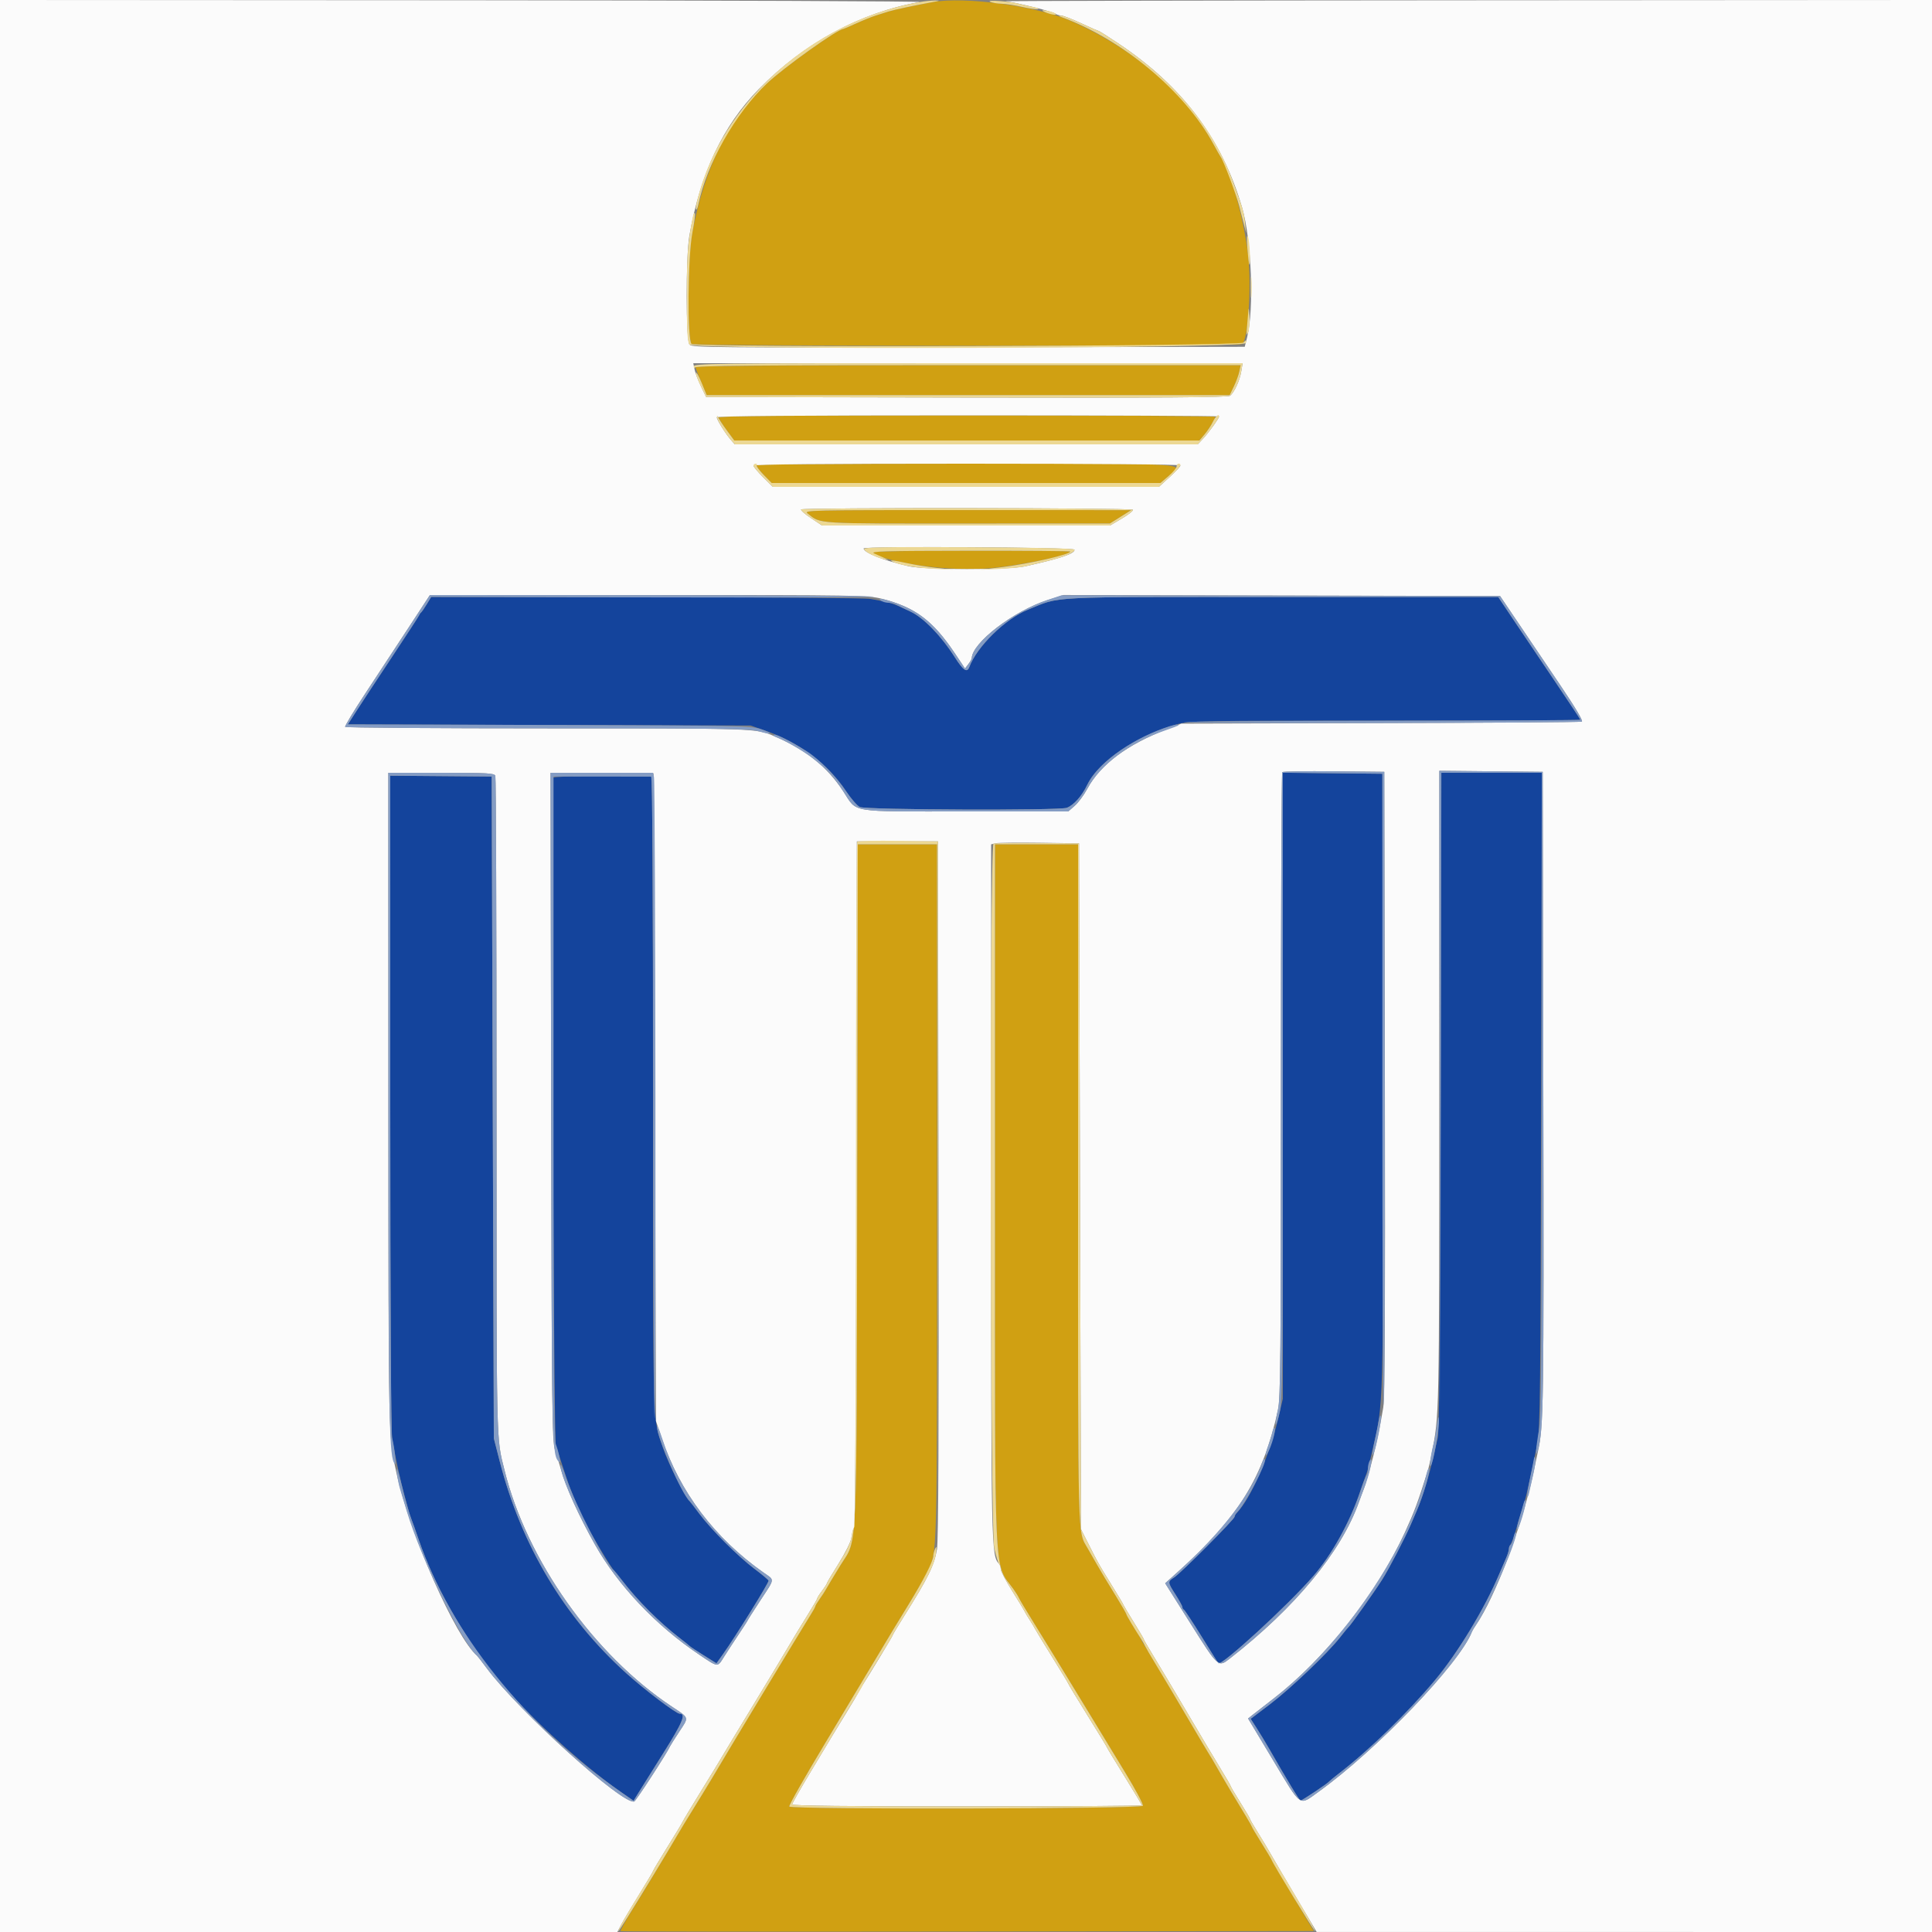 <svg id="svg" version="1.1" xmlns="http://www.w3.org/2000/svg" xmlns:xlink="http://www.w3.org/1999/xlink" width="400" height="400" viewBox="0, 0, 400,400"><rect x="0" y="0" width="400" height="400" fill="#808080" stroke="none"/><g id="svgg"><path id="path0" d="M88.354 125.100 C 87.852 125.925,87.325 126.690,87.181 126.800 C 87.037 126.910,86.848 127.183,86.760 127.408 C 86.672 127.632,84.149 131.507,81.154 136.020 C 78.158 140.533,74.877 145.519,73.863 147.102 L 72.019 149.979 113.709 150.095 L 155.400 150.212 158.400 151.257 C 165.568 153.755,171.366 158.092,175.155 163.791 C 176.175 165.326,177.458 166.808,178.005 167.085 C 179.189 167.684,219.329 167.836,220.874 167.247 C 222.318 166.696,224.006 164.798,225.101 162.492 C 227.411 157.626,235.352 152.269,243.695 149.949 C 246.247 149.240,248.526 149.200,286.795 149.200 C 309.018 149.200,327.200 149.120,327.200 149.022 C 327.200 148.924,324.667 145.099,321.571 140.522 C 318.476 135.945,314.651 130.267,313.071 127.905 L 310.200 123.610 265.346 123.605 C 215.650 123.599,219.814 123.391,212.800 126.234 C 208.118 128.131,202.249 133.880,200.685 138.100 C 200.216 139.363,199.426 138.820,197.640 136.008 C 194.875 131.655,191.216 127.890,188.519 126.623 C 184.549 124.758,184.539 124.755,180.200 124.005 C 179.100 123.814,158.190 123.645,133.733 123.629 L 89.265 123.600 88.354 125.100 M265.600 224.799 L 265.600 289.611 264.585 293.906 C 262.789 301.499,258.898 310.341,256.126 313.129 C 255.837 313.419,255.600 313.826,255.600 314.033 C 255.600 314.537,244.497 325.684,243.100 326.584 C 241.710 327.478,241.716 327.540,243.400 330.173 C 244.170 331.377,244.800 332.535,244.800 332.747 C 244.800 332.960,244.938 333.193,245.107 333.267 C 245.277 333.340,246.919 335.830,248.757 338.800 C 250.594 341.770,252.162 344.270,252.239 344.356 C 252.855 345.041,266.652 332.379,271.949 326.269 C 275.654 321.995,279.369 315.349,281.409 309.349 C 281.998 307.617,282.628 305.840,282.810 305.400 C 282.991 304.960,283.237 304.150,283.356 303.600 C 283.475 303.050,283.854 301.430,284.198 300.000 C 286.450 290.638,286.418 291.803,286.305 223.600 L 286.200 160.200 275.900 160.093 L 265.600 159.986 265.600 224.799 M298.277 227.900 C 298.167 277.566,298.003 296.310,297.664 297.700 C 297.409 298.745,297.031 300.365,296.825 301.300 C 295.893 305.531,294.561 309.913,293.360 312.700 C 293.052 313.415,292.509 314.675,292.154 315.500 C 290.884 318.450,287.550 324.863,286.117 327.111 C 284.561 329.555,279.660 336.467,279.247 336.800 C 279.111 336.910,278.297 337.900,277.437 339.000 C 274.875 342.280,267.147 349.652,262.903 352.864 L 258.939 355.864 260.201 357.832 C 260.895 358.914,261.989 360.717,262.631 361.839 C 266.569 368.709,269.035 372.772,269.275 372.785 C 269.562 372.801,274.852 369.271,275.200 368.832 C 275.310 368.693,276.209 367.954,277.199 367.190 C 283.591 362.251,291.320 354.746,297.099 347.866 C 301.770 342.305,307.352 333.095,310.351 326.000 C 310.862 324.790,311.532 323.233,311.840 322.540 C 312.148 321.846,312.400 321.027,312.400 320.720 C 312.400 320.412,312.552 319.989,312.737 319.780 C 312.923 319.571,313.391 318.320,313.777 317.000 C 314.985 312.875,315.301 311.831,315.655 310.800 C 316.042 309.673,317.308 303.900,318.288 298.800 C 318.872 295.757,318.955 288.301,319.076 227.700 L 319.211 160.000 308.819 160.000 L 298.426 160.000 298.277 227.900 M80.800 228.176 C 80.800 275.502,80.932 296.478,81.239 298.176 C 82.058 302.699,82.908 306.591,83.688 309.400 C 84.116 310.940,84.556 312.560,84.666 313.000 C 84.777 313.440,85.017 314.160,85.200 314.600 C 85.384 315.040,86.026 316.840,86.628 318.600 C 90.400 329.638,97.870 342.143,105.976 350.990 C 112.569 358.184,121.625 366.205,128.699 371.115 L 131.171 372.831 132.109 371.315 C 132.626 370.482,134.978 366.725,137.337 362.966 C 141.363 356.550,142.087 354.800,140.719 354.800 C 139.987 354.800,133.428 349.829,129.643 346.405 C 116.817 334.803,107.925 319.917,103.477 302.600 L 102.244 297.800 102.022 229.286 L 101.800 160.773 91.300 160.686 L 80.800 160.600 80.800 228.176 M114.539 161.014 C 114.099 162.162,114.631 298.264,115.080 299.400 C 115.341 300.060,116.128 302.400,116.829 304.600 C 117.946 308.108,119.294 311.439,120.957 314.800 C 122.384 317.686,126.564 324.687,127.166 325.200 C 127.295 325.310,128.024 326.210,128.786 327.200 C 132.062 331.453,136.529 335.914,140.800 339.196 C 141.790 339.957,142.690 340.682,142.800 340.808 C 142.910 340.933,144.202 341.787,145.671 342.706 L 148.342 344.376 149.687 342.488 C 152.325 338.783,159.263 327.590,159.133 327.249 C 159.060 327.057,157.740 325.956,156.200 324.801 C 152.831 322.275,147.225 316.671,144.781 313.387 C 143.804 312.074,142.904 310.910,142.781 310.800 C 141.845 309.961,138.387 303.050,137.278 299.800 C 135.073 293.338,135.200 297.796,135.200 226.568 C 135.200 190.395,135.065 160.797,134.900 160.793 C 125.472 160.567,114.665 160.685,114.539 161.014 " stroke="none" fill="#14449c" fill-rule="evenodd"></path><path id="path1" d="M193.000 0.443 C 189.399 1.110,185.020 2.048,184.000 2.371 C 183.450 2.546,182.280 2.914,181.400 3.191 C 180.520 3.467,178.662 4.212,177.272 4.847 C 175.882 5.481,174.676 6.000,174.594 6.000 C 173.453 6.000,162.253 13.993,158.787 17.281 C 150.762 24.892,145.912 34.590,143.324 48.200 C 142.375 53.190,142.281 70.628,143.200 71.208 C 143.989 71.707,256.385 71.724,257.173 71.225 C 258.393 70.453,259.148 59.153,258.404 52.790 C 257.529 45.305,254.765 35.362,252.792 32.600 C 252.635 32.380,251.920 31.120,251.204 29.800 C 245.542 19.364,234.619 9.949,221.600 4.284 C 214.559 1.220,199.632 -0.784,193.000 0.443 M144.000 75.960 C 144.000 76.159,144.526 77.554,145.169 79.060 L 146.337 81.800 200.468 81.800 L 254.599 81.800 255.462 80.000 C 255.936 79.010,256.446 77.615,256.594 76.900 L 256.864 75.600 200.432 75.600 C 167.209 75.600,144.000 75.748,144.000 75.960 M148.800 86.417 C 148.800 86.646,149.526 87.816,150.413 89.017 L 152.025 91.200 200.143 91.200 L 248.261 91.200 249.088 90.300 C 250.006 89.302,251.596 86.768,251.599 86.300 C 251.599 86.135,228.470 86.000,200.200 86.000 C 164.797 86.000,148.800 86.130,148.800 86.417 M156.658 96.276 C 156.506 96.427,157.144 97.327,158.074 98.276 L 159.767 100.000 200.011 100.000 L 240.256 100.000 241.928 98.569 C 245.148 95.812,248.191 96.000,200.267 96.000 C 176.433 96.000,156.809 96.124,156.658 96.276 M167.246 106.343 C 170.016 108.502,168.378 108.401,200.280 108.391 L 229.800 108.382 232.000 107.000 L 234.200 105.618 200.246 105.609 C 167.079 105.600,166.314 105.617,167.246 106.343 M180.431 114.394 C 184.472 116.757,196.969 118.389,205.172 117.625 C 211.522 117.033,221.600 114.922,221.600 114.183 C 221.600 114.082,212.195 114.005,200.700 114.012 C 187.732 114.020,180.040 114.164,180.431 114.394 M177.477 245.500 C 177.335 324.486,177.613 318.198,174.001 324.078 C 172.608 326.345,171.273 328.563,171.034 329.006 C 170.795 329.449,170.195 330.377,169.700 331.067 C 169.205 331.758,168.800 332.434,168.800 332.570 C 168.800 332.705,168.317 333.577,167.727 334.508 C 166.328 336.713,149.743 364.177,148.709 366.000 C 148.020 367.215,143.474 374.681,141.646 377.600 C 141.302 378.150,140.656 379.234,140.210 380.008 C 139.765 380.783,138.500 382.908,137.400 384.730 C 136.300 386.553,135.066 388.619,134.658 389.322 C 134.250 390.025,132.652 392.631,131.105 395.114 C 129.559 397.596,128.379 399.712,128.482 399.815 C 128.585 399.918,160.919 399.957,200.336 399.901 L 272.002 399.800 267.601 392.438 C 265.180 388.389,263.200 385.012,263.200 384.934 C 263.200 384.855,262.300 383.355,261.200 381.600 C 260.100 379.845,259.200 378.331,259.200 378.236 C 259.200 378.096,257.519 375.254,254.802 370.800 C 254.183 369.785,251.889 365.846,251.425 365.000 C 251.184 364.560,250.697 363.750,250.344 363.200 C 249.990 362.650,247.853 359.050,245.593 355.200 C 241.403 348.059,237.486 341.478,236.785 340.400 C 236.570 340.070,236.272 339.530,236.122 339.200 C 235.972 338.870,235.253 337.664,234.524 336.519 C 233.796 335.375,233.200 334.338,233.200 334.215 C 233.200 334.092,232.293 332.508,231.185 330.696 C 230.076 328.883,229.004 327.130,228.803 326.800 C 228.244 325.886,225.962 321.951,225.206 320.600 C 223.079 316.795,223.200 321.337,223.200 245.129 L 223.200 174.800 214.600 174.800 L 206.000 174.800 206.000 247.334 C 206.000 329.724,205.699 323.279,209.818 329.000 C 210.293 329.660,210.795 330.470,210.935 330.800 C 211.074 331.130,212.419 333.380,213.925 335.800 C 215.431 338.220,217.535 341.640,218.601 343.400 C 219.666 345.160,220.930 347.230,221.409 348.000 C 221.888 348.770,223.809 351.920,225.677 355.000 C 227.546 358.080,230.820 363.467,232.953 366.971 C 235.086 370.475,236.740 373.580,236.628 373.871 C 236.379 374.521,163.814 374.670,163.413 374.021 C 163.285 373.813,166.649 367.871,170.890 360.817 C 175.130 353.763,179.050 347.227,179.600 346.293 C 180.417 344.905,182.331 341.714,184.813 337.600 C 185.012 337.270,186.493 334.840,188.105 332.200 C 189.716 329.560,191.435 326.573,191.923 325.562 C 194.105 321.046,194.000 325.032,194.000 246.980 L 194.000 174.800 185.802 174.800 L 177.604 174.800 177.477 245.500 " stroke="none" fill="#d0a012" fill-rule="evenodd"></path><path id="path2" d="M0.000 200.000 L 0.000 400.000 63.909 400.000 L 127.818 400.000 128.599 398.500 C 129.028 397.675,130.689 394.886,132.290 392.303 C 133.890 389.720,135.200 387.513,135.200 387.400 C 135.200 387.287,136.518 385.080,138.128 382.497 C 139.739 379.914,141.176 377.530,141.322 377.200 C 141.468 376.870,143.145 374.080,145.048 371.000 C 146.952 367.920,148.820 364.860,149.200 364.200 C 149.579 363.540,152.460 358.770,155.602 353.600 C 158.744 348.430,162.157 342.760,163.187 341.000 C 164.216 339.240,165.990 336.317,167.129 334.504 C 168.268 332.692,169.200 331.089,169.200 330.942 C 169.200 330.795,169.650 330.086,170.200 329.364 C 170.750 328.643,171.200 327.946,171.200 327.815 C 171.200 327.684,172.297 325.835,173.638 323.707 C 174.989 321.564,176.163 319.203,176.270 318.418 C 176.377 317.638,176.632 316.640,176.837 316.200 C 177.063 315.716,177.248 287.493,177.306 244.800 L 177.400 174.200 185.800 174.200 L 194.200 174.200 194.312 246.200 C 194.391 296.788,194.295 318.964,193.989 320.768 C 193.421 324.110,192.114 326.767,187.197 334.573 C 185.878 336.665,184.800 338.474,184.800 338.592 C 184.800 338.763,180.014 346.675,178.383 349.200 C 178.169 349.530,177.871 350.070,177.719 350.400 C 177.567 350.730,176.390 352.710,175.103 354.800 C 173.817 356.890,172.608 358.870,172.417 359.200 C 172.226 359.530,170.254 362.812,168.035 366.494 C 165.816 370.176,164.000 373.371,164.000 373.594 C 164.000 373.866,175.995 374.000,200.200 374.000 C 220.110 374.000,236.400 373.892,236.400 373.760 C 236.400 373.628,234.780 370.916,232.800 367.735 C 230.820 364.553,229.200 361.883,229.200 361.801 C 229.200 361.719,227.400 358.758,225.200 355.220 C 223.000 351.682,221.200 348.710,221.200 348.617 C 221.200 348.523,219.705 346.046,217.877 343.112 C 216.049 340.178,214.427 337.512,214.272 337.189 C 214.118 336.865,213.635 336.060,213.200 335.400 C 212.765 334.740,212.281 333.930,212.125 333.600 C 211.970 333.270,210.798 331.340,209.521 329.311 C 208.244 327.283,207.200 325.294,207.200 324.891 C 207.200 324.489,207.039 323.989,206.843 323.780 C 205.223 322.057,205.200 320.953,205.200 246.229 L 205.200 174.815 206.100 174.594 C 206.595 174.473,210.690 174.424,215.200 174.487 L 223.400 174.600 223.600 245.600 L 223.800 316.600 225.522 320.000 C 227.372 323.655,227.397 323.699,229.800 327.600 C 232.083 331.306,232.335 331.729,232.656 332.400 C 232.814 332.730,233.811 334.393,234.872 336.096 C 235.932 337.798,236.800 339.281,236.800 339.391 C 236.800 339.501,237.766 341.168,238.947 343.095 C 240.129 345.023,243.213 350.200,245.803 354.600 C 248.392 359.000,251.475 364.177,252.655 366.105 C 253.835 368.032,254.800 369.699,254.800 369.809 C 254.800 369.919,255.700 371.445,256.800 373.200 C 257.900 374.955,258.800 376.488,258.800 376.605 C 258.800 376.723,259.504 377.940,260.364 379.310 C 261.224 380.679,262.439 382.706,263.064 383.813 C 263.689 384.921,266.090 389.012,268.400 392.906 L 272.600 399.986 336.300 399.993 L 400.000 400.000 400.000 200.000 L 400.000 0.000 303.500 0.060 C 250.425 0.093,207.540 0.186,208.200 0.267 C 210.641 0.566,218.091 2.430,218.580 2.863 C 218.789 3.048,219.273 3.200,219.656 3.200 C 220.039 3.200,221.904 3.920,223.800 4.800 C 225.696 5.680,227.339 6.400,227.452 6.400 C 227.565 6.400,229.399 7.563,231.528 8.984 C 244.804 17.843,252.998 28.712,257.171 43.000 C 259.117 49.662,259.674 63.993,258.212 69.800 L 257.709 71.800 200.504 71.901 C 147.666 71.995,143.258 71.952,142.750 71.340 C 141.991 70.426,141.974 53.084,142.728 48.800 C 145.001 35.882,149.661 26.043,157.104 18.447 C 166.446 8.913,178.160 2.572,190.400 0.423 C 191.390 0.249,148.955 0.083,96.100 0.053 L 0.000 0.000 0.000 200.000 M256.987 76.900 C 256.674 78.781,255.569 81.196,254.687 81.928 C 254.250 82.290,241.327 82.379,200.157 82.301 L 146.200 82.200 145.137 80.000 C 144.553 78.790,143.953 77.215,143.805 76.500 L 143.536 75.200 200.403 75.200 L 257.270 75.200 256.987 76.900 M252.400 86.228 C 252.400 86.598,250.145 89.710,249.013 90.900 L 247.968 92.000 200.054 92.000 L 152.139 92.000 151.348 91.100 C 150.256 89.858,148.400 86.905,148.400 86.409 C 148.400 86.133,165.272 86.000,200.400 86.000 C 229.000 86.000,252.400 86.103,252.400 86.228 M244.400 96.360 C 244.400 96.558,243.395 97.638,242.168 98.760 L 239.936 100.800 199.973 100.800 L 160.011 100.800 158.005 98.805 C 156.902 97.708,156.000 96.628,156.000 96.405 C 156.000 96.134,170.618 96.000,200.200 96.000 C 226.113 96.000,244.400 96.149,244.400 96.360 M234.560 105.536 C 234.675 105.721,233.654 106.531,232.293 107.336 L 229.818 108.800 200.009 108.799 L 170.200 108.797 167.898 107.267 C 166.632 106.425,165.717 105.616,165.865 105.468 C 166.260 105.074,234.316 105.141,234.560 105.536 M222.456 113.800 C 222.569 114.618,219.674 115.596,212.200 117.264 C 208.835 118.015,191.494 118.005,188.200 117.250 C 182.937 116.043,178.800 114.414,178.800 113.548 C 178.800 113.038,222.385 113.290,222.456 113.800 M182.621 123.980 C 189.340 125.659,193.200 128.541,197.650 135.201 L 199.792 138.406 200.487 137.503 C 200.869 137.006,201.186 136.453,201.191 136.273 C 201.279 133.043,209.890 126.472,217.000 124.209 L 220.200 123.191 265.385 123.295 L 310.571 123.400 314.353 129.000 C 316.433 132.080,320.355 137.891,323.067 141.913 C 326.200 146.559,327.817 149.292,327.499 149.409 C 327.225 149.510,308.460 149.643,285.800 149.704 L 244.600 149.815 241.600 150.977 C 233.288 154.194,227.786 158.311,225.111 163.314 C 224.430 164.587,223.266 166.162,222.523 166.814 L 221.172 168.000 199.760 168.000 C 175.359 168.000,177.572 168.364,174.603 163.857 C 171.223 158.724,166.884 155.244,160.400 152.465 C 156.464 150.778,157.099 150.800,113.351 150.800 C 90.414 150.800,71.563 150.663,71.459 150.496 C 71.356 150.328,73.230 147.223,75.624 143.596 C 78.017 139.968,82.006 133.897,84.488 130.105 L 89.000 123.210 134.249 123.205 C 177.790 123.200,179.617 123.229,182.621 123.980 M286.723 224.200 C 286.812 271.005,286.721 289.365,286.390 291.400 C 285.895 294.441,284.974 298.974,284.400 301.200 C 283.564 304.435,282.698 307.453,282.391 308.200 C 282.210 308.640,281.739 309.900,281.345 311.000 C 277.631 321.360,268.236 332.739,254.596 343.400 C 252.233 345.247,252.252 345.264,246.535 336.200 L 241.237 327.800 243.908 325.400 C 256.495 314.089,261.479 306.013,264.599 291.875 C 265.120 289.513,265.200 280.567,265.200 224.642 C 265.200 189.162,265.323 160.010,265.473 159.860 C 265.623 159.710,270.438 159.635,276.173 159.694 L 286.600 159.800 286.723 224.200 M319.525 226.000 C 319.648 291.316,319.592 295.033,318.398 300.600 C 318.210 301.480,317.768 303.550,317.417 305.200 C 315.126 315.965,309.550 330.694,305.605 336.400 C 305.225 336.950,304.843 337.586,304.757 337.813 C 302.282 344.327,285.003 362.349,272.925 371.016 C 268.895 373.907,269.544 374.362,263.624 364.500 L 258.402 355.800 259.301 355.083 C 259.795 354.688,261.730 353.184,263.600 351.739 C 274.355 343.431,285.071 329.892,290.834 317.330 C 292.839 312.961,293.500 311.183,295.572 304.600 C 295.780 303.940,296.158 302.320,296.412 301.000 C 298.001 292.751,297.971 294.198,297.986 225.693 L 298.000 159.587 308.700 159.693 L 319.400 159.800 319.525 226.000 M102.557 160.633 C 102.691 160.981,102.800 191.840,102.800 229.208 C 102.800 300.904,102.723 297.413,104.455 304.400 C 109.068 323.016,122.919 342.582,139.092 353.329 C 142.769 355.772,142.669 355.428,140.614 358.557 C 139.647 360.030,138.798 361.374,138.728 361.544 C 138.232 362.743,131.704 372.822,131.327 372.969 C 129.074 373.850,107.360 354.248,100.787 345.400 C 99.807 344.080,98.899 342.910,98.770 342.800 C 94.331 339.014,84.914 317.727,82.137 305.200 C 80.386 297.304,80.429 299.243,80.414 227.900 L 80.400 160.000 91.357 160.000 C 100.980 160.000,102.344 160.077,102.557 160.633 M135.294 160.100 C 135.346 160.155,135.483 190.350,135.599 227.200 L 135.809 294.200 136.948 297.593 C 140.759 308.944,147.927 318.434,158.100 325.598 C 160.427 327.236,160.498 326.653,157.400 331.385 C 155.970 333.569,154.800 335.407,154.800 335.470 C 154.800 335.533,153.926 336.893,152.858 338.492 C 151.789 340.092,150.437 342.165,149.853 343.100 C 148.527 345.220,148.722 345.240,144.762 342.574 C 135.792 336.536,127.966 328.274,123.190 319.800 C 119.862 313.896,117.186 307.988,116.122 304.200 C 115.814 303.100,115.264 301.300,114.900 300.200 C 114.298 298.377,114.228 292.076,114.113 229.100 L 113.987 160.000 124.593 160.000 C 130.427 160.000,135.242 160.045,135.294 160.100 " stroke="none" fill="#fbfbfb" fill-rule="evenodd"></path><path id="path3" d="M190.400 0.423 C 170.077 3.991,152.157 18.655,145.704 37.000 C 144.693 39.874,143.943 42.827,144.105 43.294 C 144.201 43.572,144.412 43.170,144.573 42.400 C 146.358 33.863,152.213 23.516,158.787 17.281 C 162.253 13.993,173.453 6.000,174.594 6.000 C 174.676 6.000,175.882 5.481,177.272 4.847 C 178.662 4.212,180.520 3.467,181.400 3.191 C 182.280 2.914,183.450 2.546,184.000 2.371 C 185.063 2.034,189.683 1.050,193.000 0.454 C 194.631 0.161,194.741 0.096,193.600 0.101 C 192.830 0.104,191.390 0.249,190.400 0.423 M205.000 0.370 C 205.440 0.576,206.484 0.756,207.321 0.772 C 208.158 0.787,210.094 1.085,211.623 1.433 C 213.153 1.780,214.629 1.984,214.902 1.884 C 215.176 1.784,214.680 1.574,213.800 1.418 C 212.920 1.261,211.660 0.978,211.000 0.790 C 209.199 0.274,204.021 -0.088,205.000 0.370 M216.000 2.329 C 216.912 2.881,219.079 3.332,218.600 2.870 C 218.380 2.658,217.570 2.367,216.800 2.225 C 215.889 2.056,215.610 2.092,216.000 2.329 M219.600 3.480 C 232.298 8.073,245.284 18.888,251.204 29.800 C 251.920 31.120,252.635 32.380,252.792 32.600 C 253.372 33.412,255.947 40.275,256.544 42.600 C 256.883 43.920,257.346 45.720,257.573 46.600 L 257.986 48.200 257.789 46.219 C 257.570 44.003,257.292 43.048,255.285 37.600 C 251.138 26.343,243.182 16.761,231.528 8.984 C 229.399 7.563,227.565 6.400,227.452 6.400 C 227.339 6.400,225.696 5.680,223.800 4.800 C 221.904 3.920,220.048 3.214,219.676 3.232 C 219.128 3.257,219.114 3.304,219.600 3.480 M143.453 44.853 C 142.379 50.308,142.200 52.647,142.200 61.239 C 142.200 68.660,142.318 70.819,142.750 71.340 C 143.677 72.457,257.722 72.148,257.938 71.028 C 258.077 70.306,258.044 70.299,257.415 70.928 C 256.637 71.706,144.422 71.981,143.200 71.208 C 142.255 70.611,142.381 53.154,143.368 48.079 C 143.765 46.032,143.989 44.256,143.865 44.132 C 143.741 44.007,143.555 44.332,143.453 44.853 M258.254 51.400 C 258.388 53.160,258.565 54.675,258.649 54.767 C 258.975 55.126,258.722 49.752,258.377 49.000 C 258.141 48.484,258.097 49.334,258.254 51.400 M258.942 59.400 C 258.941 61.380,259.008 62.240,259.092 61.312 C 259.176 60.384,259.177 58.764,259.095 57.712 C 259.012 56.660,258.943 57.420,258.942 59.400 M258.474 64.200 C 258.429 64.860,258.300 66.390,258.186 67.600 C 258.018 69.387,258.060 69.616,258.407 68.819 C 258.642 68.280,258.771 66.750,258.694 65.419 C 258.617 64.089,258.518 63.540,258.474 64.200 M143.632 75.900 C 143.650 76.318,143.744 76.399,143.865 76.100 C 144.025 75.703,155.721 75.600,200.465 75.600 L 256.864 75.600 256.594 76.900 C 256.446 77.615,255.936 79.010,255.462 80.000 L 254.599 81.800 200.454 81.800 L 146.310 81.800 145.268 79.260 C 144.695 77.864,144.161 76.917,144.081 77.157 C 144.001 77.397,144.445 78.630,145.068 79.897 L 146.200 82.200 200.157 82.301 C 241.327 82.379,254.250 82.290,254.687 81.928 C 255.569 81.196,256.674 78.781,256.987 76.900 L 257.270 75.200 200.435 75.200 C 146.561 75.200,143.602 75.236,143.632 75.900 M148.432 86.309 C 148.397 86.873,150.119 89.703,151.348 91.100 L 152.139 92.000 200.054 92.000 L 247.968 92.000 249.013 90.900 C 250.145 89.710,252.400 86.598,252.400 86.228 C 252.400 85.549,251.667 86.171,251.123 87.311 C 250.779 88.033,250.010 89.203,249.413 89.911 L 248.329 91.200 200.177 91.200 L 152.025 91.200 150.477 89.100 C 149.626 87.945,148.824 86.730,148.696 86.400 C 148.546 86.014,148.452 85.982,148.432 86.309 M156.000 96.405 C 156.000 96.628,156.902 97.708,158.005 98.805 L 160.011 100.800 199.973 100.800 L 239.936 100.800 242.168 98.760 C 244.319 96.794,244.846 96.000,244.000 96.000 C 243.780 96.000,243.600 96.256,243.600 96.569 C 243.600 96.882,242.848 97.782,241.928 98.569 L 240.256 100.000 200.011 100.000 L 159.767 100.000 158.074 98.276 C 157.144 97.327,156.506 96.427,156.658 96.276 C 156.809 96.124,156.723 96.000,156.467 96.000 C 156.210 96.000,156.000 96.182,156.000 96.405 M165.865 105.468 C 165.717 105.616,166.632 106.425,167.898 107.267 L 170.200 108.797 200.009 108.799 L 229.818 108.800 232.293 107.336 C 233.654 106.531,234.675 105.721,234.560 105.536 C 234.316 105.141,166.260 105.074,165.865 105.468 M232.000 107.000 L 229.800 108.382 200.280 108.391 C 168.378 108.401,170.016 108.502,167.246 106.343 C 166.314 105.617,167.079 105.600,200.246 105.609 L 234.200 105.618 232.000 107.000 M178.894 113.697 C 179.087 114.291,181.419 115.464,183.051 115.788 C 184.331 116.043,184.491 116.137,181.000 114.585 C 179.980 114.131,182.932 114.047,200.700 114.026 C 212.195 114.012,221.600 114.082,221.600 114.183 C 221.600 114.794,213.140 116.727,207.400 117.427 L 203.000 117.964 206.923 117.791 C 209.080 117.696,211.510 117.450,212.323 117.245 C 213.135 117.039,215.150 116.558,216.800 116.175 C 220.172 115.393,222.538 114.399,222.456 113.800 C 222.420 113.540,214.740 113.364,200.566 113.297 C 183.162 113.214,178.764 113.295,178.894 113.697 M185.000 116.377 C 186.804 117.105,189.752 117.590,193.467 117.769 L 197.400 117.960 194.000 117.586 C 192.130 117.380,189.363 116.940,187.851 116.606 C 184.890 115.953,183.716 115.859,185.000 116.377 M177.475 174.259 C 177.324 174.410,177.200 206.353,177.200 245.243 C 177.200 284.743,177.047 316.047,176.853 316.167 C 176.662 316.285,176.417 317.151,176.309 318.091 C 176.173 319.274,175.356 320.997,173.656 323.689 C 172.305 325.827,171.200 327.684,171.200 327.815 C 171.200 327.946,170.750 328.643,170.200 329.364 C 169.650 330.086,169.200 330.795,169.200 330.942 C 169.200 331.089,168.268 332.692,167.129 334.504 C 165.990 336.317,164.216 339.240,163.187 341.000 C 162.157 342.760,158.744 348.430,155.602 353.600 C 152.460 358.770,149.579 363.540,149.200 364.200 C 148.820 364.860,146.952 367.920,145.048 371.000 C 143.145 374.080,141.468 376.870,141.322 377.200 C 141.176 377.530,139.739 379.914,138.128 382.497 C 136.518 385.080,135.200 387.290,135.200 387.408 C 135.200 387.526,134.122 389.335,132.803 391.427 C 130.131 395.668,128.000 399.405,128.000 399.849 C 128.000 400.080,130.782 395.648,135.185 388.400 C 137.088 385.266,139.552 381.153,140.210 380.008 C 140.656 379.234,141.302 378.150,141.646 377.600 C 143.474 374.681,148.020 367.215,148.709 366.000 C 149.743 364.177,166.328 336.713,167.727 334.508 C 168.317 333.577,168.800 332.705,168.800 332.570 C 168.800 332.434,169.205 331.758,169.700 331.067 C 170.195 330.377,170.795 329.449,171.034 329.006 C 171.273 328.563,172.608 326.345,174.001 324.078 C 177.613 318.198,177.335 324.486,177.477 245.500 L 177.604 174.800 185.801 174.800 L 193.998 174.800 194.101 247.300 L 194.203 319.800 194.202 247.000 L 194.200 174.200 185.975 174.092 C 181.451 174.033,177.626 174.108,177.475 174.259 M205.700 174.661 C 204.844 175.013,204.983 316.670,205.843 320.521 C 206.196 322.104,206.646 323.571,206.843 323.780 C 207.039 323.989,207.200 324.489,207.200 324.891 C 207.200 325.294,208.244 327.283,209.521 329.311 C 210.798 331.340,211.970 333.270,212.125 333.600 C 212.281 333.930,212.765 334.740,213.200 335.400 C 213.635 336.060,214.118 336.865,214.272 337.189 C 214.427 337.512,216.049 340.178,217.877 343.112 C 219.705 346.046,221.200 348.523,221.200 348.617 C 221.200 348.710,223.000 351.682,225.200 355.220 C 227.400 358.758,229.200 361.719,229.200 361.801 C 229.200 361.883,230.820 364.553,232.800 367.735 C 234.780 370.916,236.400 373.628,236.400 373.760 C 236.400 373.892,220.110 374.000,200.200 374.000 C 175.995 374.000,164.000 373.866,164.000 373.594 C 164.000 373.371,165.816 370.176,168.035 366.494 C 170.254 362.812,172.226 359.530,172.417 359.200 C 173.049 358.109,177.607 350.612,178.010 350.000 C 178.227 349.670,178.526 349.130,178.674 348.800 C 178.823 348.470,180.261 346.086,181.872 343.503 C 183.482 340.920,184.800 338.710,184.800 338.592 C 184.800 338.474,185.878 336.665,187.197 334.573 C 191.867 327.160,193.494 323.947,193.795 321.544 C 193.954 320.276,193.910 320.019,193.635 320.600 C 193.427 321.040,193.244 321.726,193.228 322.125 C 193.184 323.271,191.320 326.940,188.125 332.170 C 186.503 334.827,185.012 337.270,184.813 337.600 C 182.331 341.714,180.417 344.905,179.600 346.293 C 179.050 347.227,175.130 353.763,170.890 360.817 C 166.649 367.871,163.285 373.813,163.413 374.021 C 163.814 374.670,236.379 374.521,236.628 373.871 C 236.740 373.580,235.086 370.475,232.953 366.971 C 230.820 363.467,227.546 358.080,225.677 355.000 C 223.809 351.920,221.888 348.770,221.409 348.000 C 220.930 347.230,219.666 345.160,218.601 343.400 C 217.535 341.640,215.431 338.220,213.925 335.800 C 212.419 333.380,211.074 331.130,210.935 330.800 C 210.795 330.470,210.293 329.660,209.818 329.000 C 205.699 323.279,206.000 329.724,206.000 247.334 L 206.000 174.800 214.600 174.800 L 223.200 174.800 223.200 245.129 C 223.200 321.337,223.079 316.795,225.206 320.600 C 225.962 321.951,228.244 325.886,228.803 326.800 C 229.004 327.130,230.076 328.883,231.185 330.696 C 232.293 332.508,233.200 334.092,233.200 334.215 C 233.200 334.411,234.833 337.152,236.303 339.423 C 236.579 339.851,236.927 340.470,237.076 340.800 C 237.226 341.130,238.279 342.930,239.417 344.800 C 240.555 346.670,243.334 351.350,245.593 355.200 C 247.853 359.050,249.990 362.650,250.344 363.200 C 250.697 363.750,251.184 364.560,251.425 365.000 C 251.889 365.846,254.183 369.785,254.802 370.800 C 257.519 375.254,259.200 378.096,259.200 378.236 C 259.200 378.331,260.071 379.802,261.136 381.504 C 262.201 383.207,263.146 384.786,263.236 385.012 C 263.699 386.178,272.139 399.995,272.294 399.840 C 272.393 399.740,270.450 396.270,267.976 392.129 C 265.502 387.988,263.025 383.791,262.472 382.803 C 261.919 381.815,260.866 380.069,260.133 378.922 C 259.400 377.776,258.800 376.738,258.800 376.615 C 258.800 376.492,257.900 374.955,256.800 373.200 C 255.700 371.445,254.800 369.919,254.800 369.809 C 254.800 369.699,253.835 368.032,252.655 366.105 C 251.475 364.177,248.392 359.000,245.803 354.600 C 243.213 350.200,240.129 345.023,238.947 343.095 C 237.766 341.168,236.800 339.501,236.800 339.391 C 236.800 339.281,235.932 337.798,234.872 336.096 C 233.811 334.393,232.814 332.730,232.656 332.400 C 232.335 331.729,232.083 331.306,229.800 327.600 C 227.397 323.699,227.372 323.655,225.522 320.000 L 223.800 316.600 223.600 245.600 L 223.400 174.600 214.800 174.528 C 210.070 174.488,205.975 174.548,205.700 174.661 " stroke="none" fill="#ecd894" fill-rule="evenodd"></path><path id="path4" d="M84.488 130.105 C 82.006 133.897,78.017 139.968,75.624 143.596 C 73.230 147.223,71.356 150.328,71.459 150.496 C 71.563 150.663,90.414 150.800,113.351 150.800 C 150.061 150.800,155.308 150.875,157.167 151.427 C 159.959 152.257,160.248 151.878,157.528 150.953 C 155.538 150.275,152.703 150.220,113.709 150.104 L 72.019 149.979 73.863 147.102 C 74.877 145.519,78.158 140.533,81.154 136.020 C 84.149 131.507,86.672 127.632,86.760 127.408 C 86.848 127.183,87.037 126.910,87.181 126.800 C 87.325 126.690,87.856 125.919,88.362 125.087 L 89.281 123.574 135.426 123.687 C 160.806 123.749,181.263 123.678,180.886 123.528 C 180.509 123.379,159.680 123.246,134.600 123.233 L 89.000 123.210 84.488 130.105 M216.800 124.239 C 209.777 126.559,201.277 133.112,201.191 136.273 C 201.186 136.453,200.869 137.006,200.487 137.503 L 199.792 138.406 197.650 135.201 C 194.416 130.361,191.528 127.575,188.000 125.891 C 185.125 124.518,181.043 123.405,182.400 124.364 C 182.730 124.597,183.407 124.791,183.905 124.794 C 184.403 124.797,185.123 124.969,185.505 125.174 C 185.887 125.380,187.243 126.036,188.519 126.631 C 191.216 127.889,194.868 131.643,197.640 136.008 C 199.426 138.820,200.216 139.363,200.685 138.100 C 202.249 133.880,208.118 128.131,212.800 126.234 C 219.814 123.391,215.650 123.599,265.346 123.605 L 310.200 123.610 313.071 127.905 C 314.651 130.267,318.476 135.945,321.571 140.522 C 324.667 145.099,327.200 148.924,327.200 149.022 C 327.200 149.120,308.885 149.213,286.500 149.228 C 264.115 149.244,245.491 149.379,245.114 149.528 C 244.364 149.826,326.689 149.707,327.499 149.409 C 327.817 149.292,326.200 146.559,323.067 141.913 C 320.355 137.891,316.433 132.080,314.353 129.000 L 310.571 123.400 265.185 123.324 L 219.800 123.248 216.800 124.239 M240.917 150.779 C 233.676 153.385,227.109 158.262,225.077 162.542 C 224.003 164.803,222.309 166.700,220.874 167.247 C 219.329 167.836,179.189 167.684,178.005 167.085 C 177.458 166.808,176.175 165.326,175.155 163.791 C 173.144 160.766,169.548 157.123,167.000 155.528 C 163.648 153.429,160.734 151.956,160.276 152.128 C 160.002 152.231,160.139 152.424,160.600 152.583 C 162.343 153.184,166.278 155.442,168.200 156.945 C 171.361 159.416,172.461 160.604,174.603 163.857 C 177.572 168.364,175.359 168.000,199.760 168.000 L 221.172 168.000 222.523 166.814 C 223.266 166.162,224.430 164.587,225.111 163.314 C 227.784 158.315,233.991 153.673,241.307 151.202 C 242.788 150.701,244.000 150.226,244.000 150.146 C 244.000 149.836,242.918 150.058,240.917 150.779 M265.473 159.860 C 265.323 160.010,265.200 189.162,265.200 224.642 C 265.200 281.439,265.126 289.469,264.581 291.819 C 264.241 293.286,264.031 294.692,264.115 294.944 C 264.199 295.195,264.567 294.073,264.934 292.451 C 265.541 289.765,265.600 283.724,265.600 224.744 L 265.600 159.986 275.900 160.093 L 286.200 160.200 286.200 226.102 C 286.200 262.349,286.336 291.481,286.501 290.842 C 286.667 290.202,286.757 260.456,286.701 224.739 L 286.600 159.800 276.173 159.694 C 270.438 159.635,265.623 159.710,265.473 159.860 M298.099 225.693 L 298.198 291.800 298.300 225.900 L 298.402 160.000 308.801 160.000 L 319.200 160.000 319.192 226.500 C 319.185 282.728,319.095 293.494,318.606 296.200 C 317.951 299.823,317.832 302.300,318.414 300.200 C 319.573 296.015,319.647 291.033,319.525 226.000 L 319.400 159.800 308.700 159.693 L 298.000 159.587 298.099 225.693 M80.414 227.900 C 80.428 295.685,80.540 301.874,81.774 303.107 C 82.104 303.437,81.679 299.601,81.165 297.600 C 80.958 296.797,80.804 267.292,80.802 228.400 L 80.800 160.600 91.300 160.686 L 101.800 160.773 102.022 229.286 L 102.244 297.800 103.477 302.600 C 107.925 319.917,116.817 334.803,129.643 346.405 C 133.428 349.829,139.987 354.800,140.719 354.800 C 142.087 354.800,141.363 356.550,137.337 362.966 C 134.978 366.725,132.626 370.482,132.109 371.315 L 131.171 372.831 128.699 371.115 C 108.711 357.242,93.228 337.915,86.628 318.600 C 86.026 316.840,85.387 315.040,85.207 314.600 C 84.775 313.544,83.736 309.899,83.154 307.400 C 82.898 306.300,82.532 304.950,82.341 304.400 C 81.868 303.035,82.297 306.566,82.803 308.200 C 83.008 308.860,83.661 311.020,84.254 313.000 C 87.191 322.804,95.626 340.118,98.770 342.800 C 98.899 342.910,99.807 344.080,100.787 345.400 C 107.360 354.248,129.074 373.850,131.327 372.969 C 131.704 372.822,138.232 362.743,138.728 361.544 C 138.798 361.374,139.647 360.030,140.614 358.557 C 142.669 355.428,142.769 355.772,139.092 353.329 C 122.919 342.582,109.068 323.016,104.455 304.400 C 102.723 297.413,102.800 300.904,102.800 229.208 C 102.800 191.840,102.691 160.981,102.557 160.633 C 102.344 160.077,100.980 160.000,91.357 160.000 L 80.400 160.000 80.414 227.900 M114.113 229.100 C 114.245 301.503,114.239 301.243,115.840 302.759 C 116.189 303.091,115.656 300.467,115.075 299.000 C 114.715 298.090,114.600 281.233,114.600 229.285 L 114.600 160.770 124.500 160.778 C 129.945 160.782,134.580 160.789,134.800 160.793 C 135.065 160.797,135.209 183.124,135.228 226.900 C 135.244 263.255,135.379 293.308,135.528 293.685 C 135.845 294.484,135.715 162.241,135.398 160.900 L 135.185 160.000 124.586 160.000 L 113.987 160.000 114.113 229.100 M285.431 294.200 C 285.281 295.080,284.995 296.520,284.795 297.400 C 284.160 300.192,283.953 301.899,284.360 301.000 C 284.954 299.686,286.121 293.758,285.904 293.157 C 285.793 292.851,285.580 293.320,285.431 294.200 M297.462 295.200 C 297.288 296.630,296.990 298.340,296.800 299.000 C 296.258 300.891,295.877 303.830,296.217 303.504 C 296.754 302.989,298.078 295.404,297.909 293.814 C 297.824 293.018,297.670 293.495,297.462 295.200 M136.029 295.292 C 135.939 297.434,141.106 309.300,142.781 310.800 C 142.904 310.910,143.804 312.074,144.781 313.387 C 147.225 316.671,152.831 322.275,156.200 324.801 C 157.740 325.956,159.060 327.057,159.133 327.249 C 159.263 327.590,152.325 338.783,149.687 342.488 L 148.342 344.376 145.671 342.706 C 144.202 341.787,142.910 340.933,142.800 340.808 C 142.690 340.682,141.790 339.957,140.800 339.196 C 136.529 335.914,132.062 331.453,128.786 327.200 C 128.024 326.210,127.295 325.310,127.166 325.200 C 125.338 323.641,119.112 311.582,117.200 305.900 C 116.242 303.050,115.746 302.332,116.217 304.476 C 116.796 307.115,119.965 314.079,123.190 319.800 C 127.966 328.274,135.792 336.536,144.762 342.574 C 148.722 345.240,148.527 345.220,149.853 343.100 C 150.437 342.165,151.789 340.092,152.858 338.492 C 153.926 336.893,154.800 335.533,154.800 335.470 C 154.800 335.407,155.970 333.569,157.400 331.385 C 160.498 326.653,160.427 327.236,158.100 325.598 C 147.986 318.476,140.656 308.817,137.158 298.000 C 136.553 296.130,136.045 294.911,136.029 295.292 M263.374 296.700 C 263.241 297.305,262.877 298.479,262.566 299.308 C 261.744 301.498,261.925 302.095,262.809 300.107 C 263.617 298.288,264.240 295.600,263.852 295.600 C 263.722 295.600,263.506 296.095,263.374 296.700 M317.625 301.800 C 317.604 302.020,317.230 303.895,316.793 305.966 C 316.356 308.037,316.080 309.813,316.180 309.913 C 316.279 310.013,316.452 309.668,316.564 309.147 C 316.676 308.626,317.065 306.911,317.429 305.336 C 317.793 303.761,317.994 302.231,317.877 301.936 C 317.759 301.641,317.646 301.580,317.625 301.800 M261.366 302.643 C 259.202 309.135,252.974 317.253,243.908 325.400 L 241.237 327.800 246.535 336.200 C 252.252 345.264,252.233 345.247,254.596 343.400 C 268.236 332.739,277.631 321.360,281.345 311.000 C 281.739 309.900,282.209 308.640,282.387 308.200 C 283.577 305.274,284.455 301.077,283.600 302.400 C 283.387 302.730,283.209 303.465,283.206 304.033 C 283.203 304.602,283.091 305.176,282.957 305.310 C 282.823 305.443,282.211 307.049,281.597 308.877 C 279.509 315.090,275.722 321.916,271.949 326.269 C 266.652 332.379,252.855 345.041,252.239 344.356 C 252.162 344.270,250.594 341.770,248.757 338.800 C 246.919 335.830,245.277 333.340,245.107 333.267 C 244.938 333.193,244.800 332.960,244.800 332.747 C 244.800 332.535,244.170 331.377,243.400 330.173 C 241.716 327.540,241.710 327.478,243.100 326.584 C 244.497 325.684,255.600 314.537,255.600 314.033 C 255.600 313.826,255.837 313.419,256.126 313.129 C 257.826 311.419,262.401 302.667,261.871 302.138 C 261.732 301.999,261.505 302.226,261.366 302.643 M295.358 305.100 C 291.783 320.402,278.040 340.585,263.600 351.739 C 261.730 353.184,259.795 354.688,259.301 355.083 L 258.402 355.800 263.624 364.500 C 269.544 374.362,268.895 373.907,272.925 371.016 C 285.003 362.349,302.282 344.327,304.757 337.813 C 304.843 337.586,305.227 336.950,305.610 336.400 C 308.173 332.719,314.524 317.991,313.843 317.310 C 313.712 317.179,313.491 317.645,313.351 318.344 C 313.211 319.044,312.940 319.714,312.748 319.832 C 312.557 319.950,312.400 320.324,312.400 320.663 C 312.400 321.002,312.148 321.846,311.840 322.540 C 311.532 323.233,310.862 324.790,310.351 326.000 C 307.352 333.095,301.770 342.305,297.099 347.866 C 291.320 354.746,283.591 362.251,277.199 367.190 C 276.209 367.954,275.310 368.693,275.200 368.832 C 274.852 369.271,269.562 372.801,269.275 372.785 C 269.035 372.772,266.569 368.709,262.631 361.839 C 261.989 360.717,260.895 358.914,260.201 357.832 L 258.939 355.864 262.903 352.864 C 267.147 349.652,274.875 342.280,277.437 339.000 C 278.297 337.900,279.111 336.910,279.247 336.800 C 279.660 336.467,284.561 329.555,286.117 327.111 C 287.539 324.880,290.907 318.406,292.107 315.600 C 292.436 314.830,292.976 313.570,293.307 312.800 C 294.788 309.352,296.329 304.000,295.839 304.000 C 295.716 304.000,295.500 304.495,295.358 305.100 M315.402 311.400 C 315.239 312.060,314.834 313.462,314.502 314.516 C 314.170 315.569,313.992 316.526,314.108 316.641 C 314.412 316.946,316.101 311.293,315.883 310.700 C 315.781 310.425,315.565 310.740,315.402 311.400 " stroke="none" fill="#849cc4" fill-rule="evenodd"></path></g></svg>